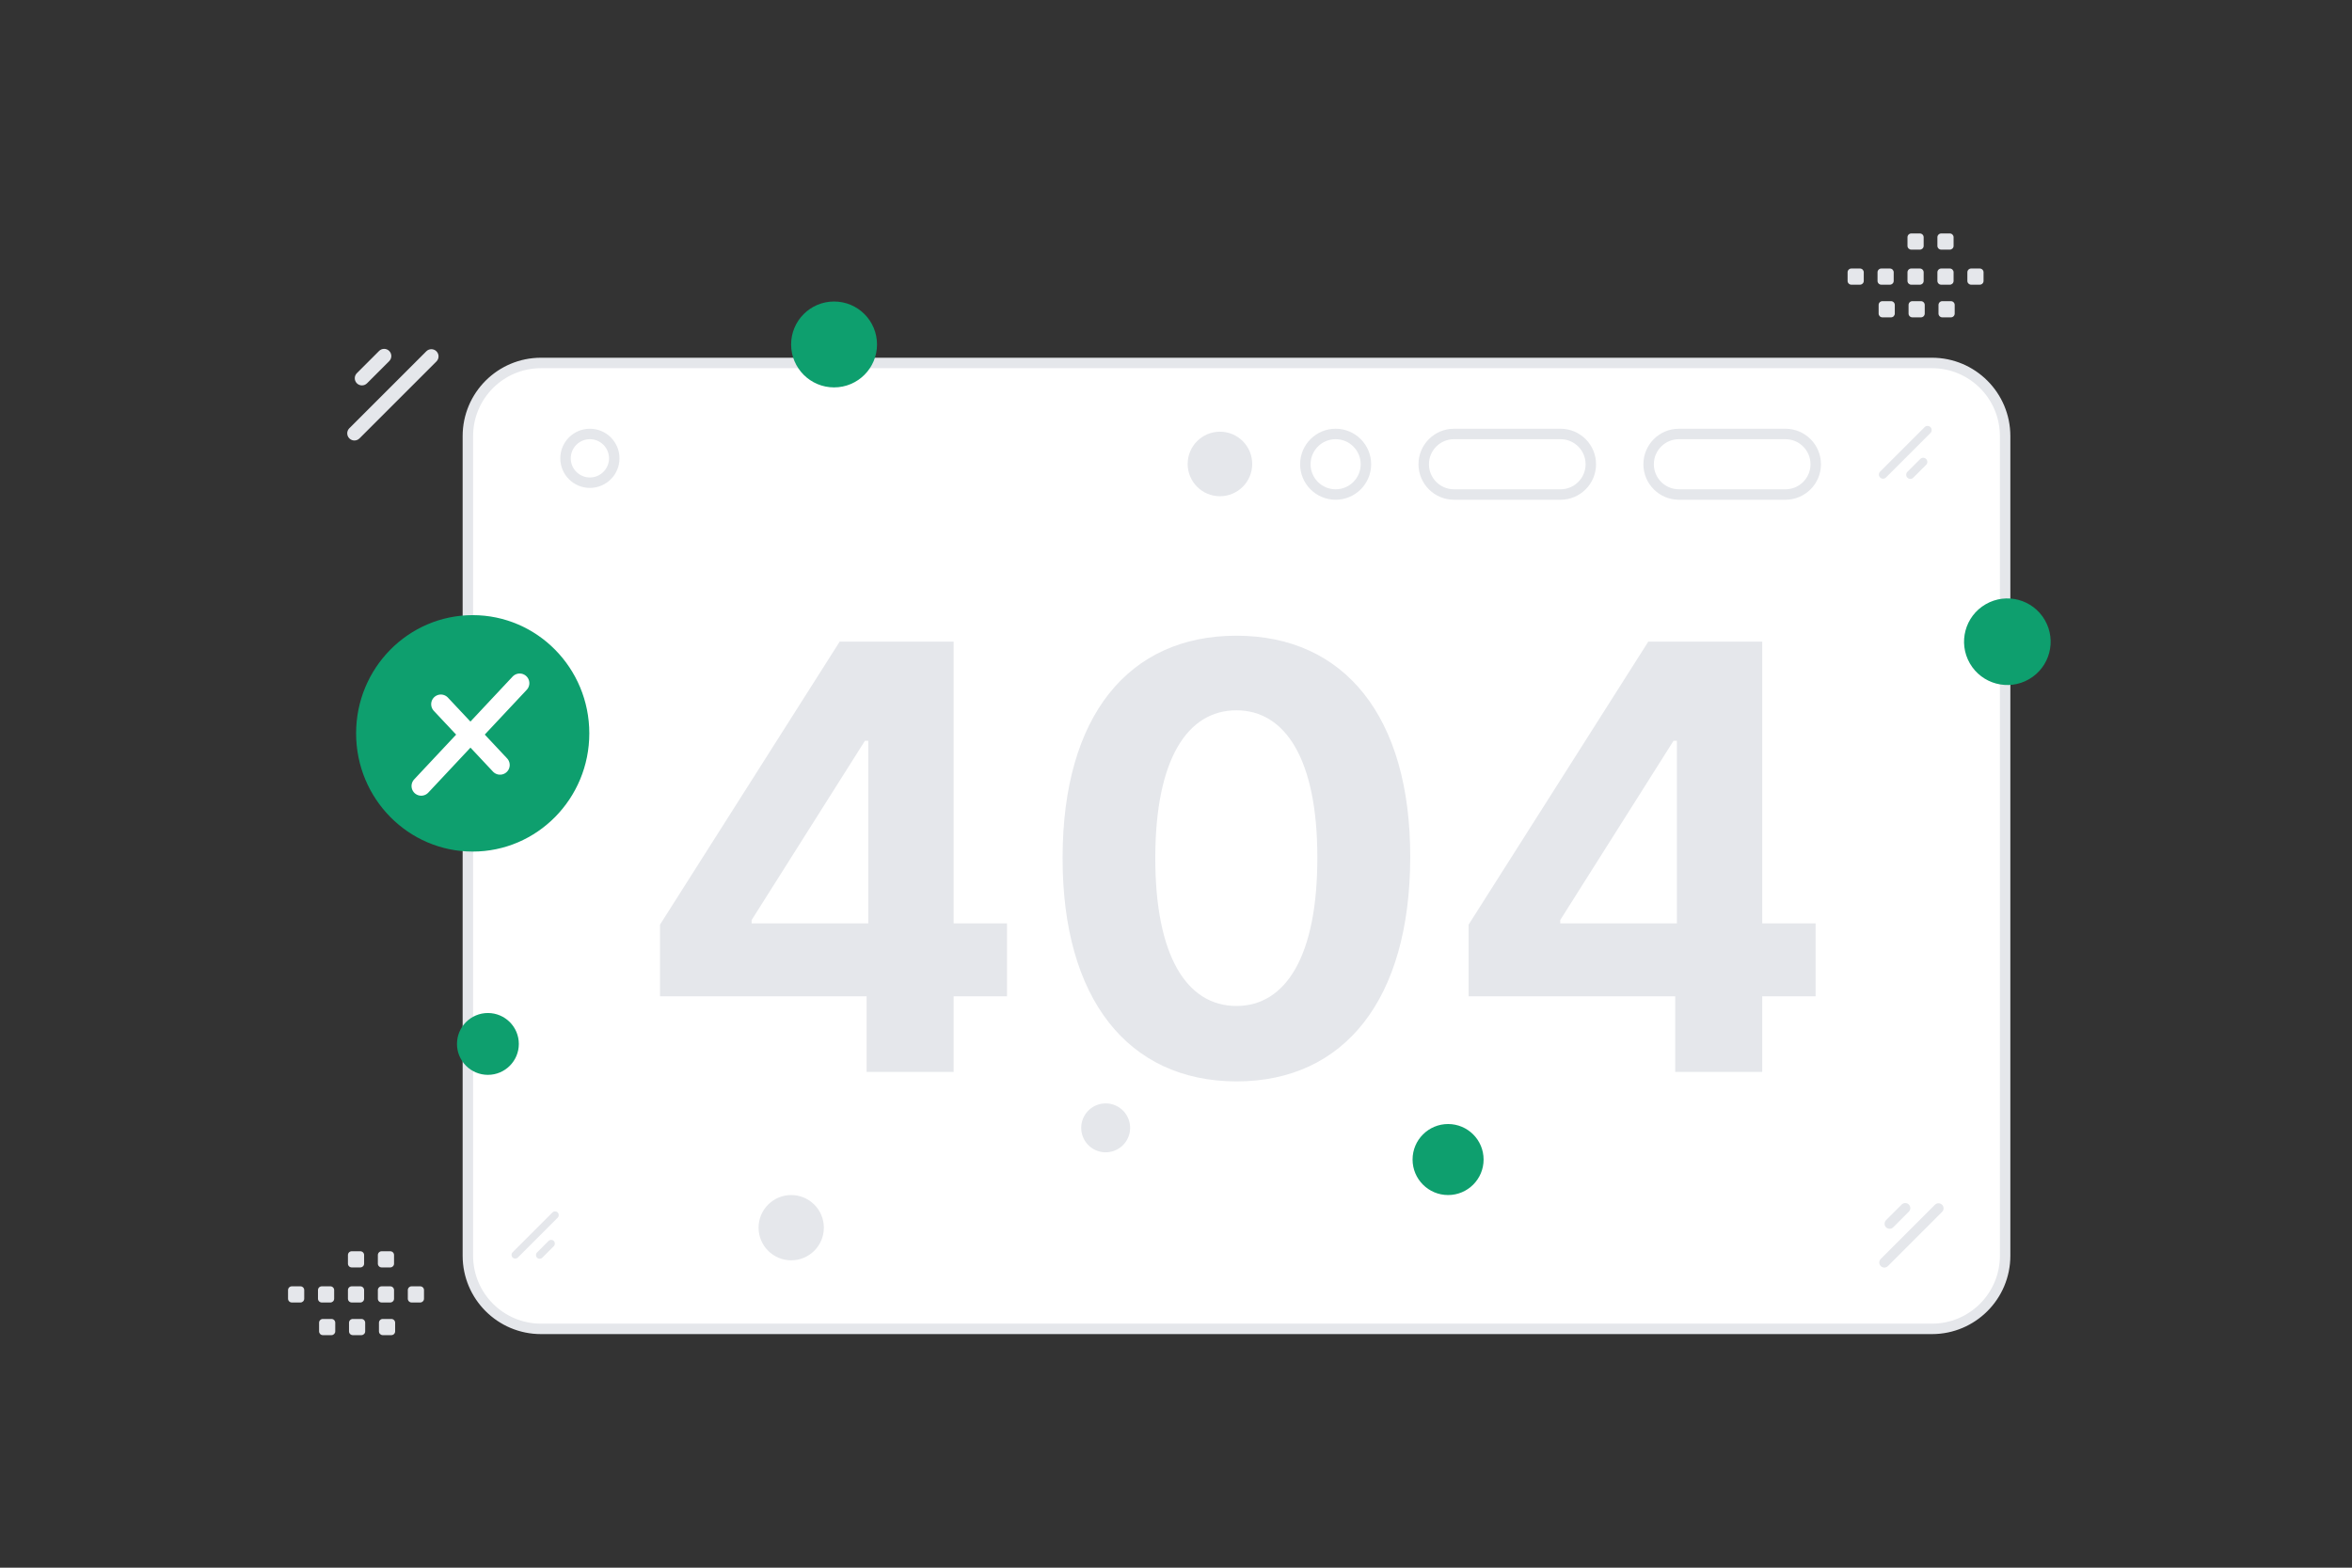 <svg width="900" height="600" viewBox="0 0 900 600" fill="none" xmlns="http://www.w3.org/2000/svg">
<rect x="0" y="0" width="900" height="600" fill="#333333" stroke="none"/>
<path d="M739.268 138.913H207.031C191.567 138.913 179.031 151.449 179.031 166.913V480.6C179.031 496.064 191.567 508.6 207.031 508.6H739.268C754.732 508.6 767.268 496.064 767.268 480.6V166.913C767.268 151.449 754.732 138.913 739.268 138.913Z" fill="white" stroke="#E5E7EB" stroke-width="4"/>
<path d="M683.205 166.091H642.44C636.04 166.091 630.851 171.279 630.851 177.68C630.851 184.08 636.04 189.268 642.44 189.268H683.205C689.606 189.268 694.794 184.08 694.794 177.68C694.794 171.279 689.606 166.091 683.205 166.091Z" fill="white" stroke="#E5E7EB" stroke-width="4"/>
<path d="M597.144 166.091H556.379C549.979 166.091 544.79 171.279 544.79 177.68C544.79 184.08 549.979 189.268 556.379 189.268H597.144C603.544 189.268 608.733 184.08 608.733 177.68C608.733 171.279 603.544 166.091 597.144 166.091Z" fill="white" stroke="#E5E7EB" stroke-width="4"/>
<path d="M522.672 177.68C522.672 171.279 517.484 166.091 511.084 166.091C504.683 166.091 499.495 171.279 499.495 177.68C499.495 184.08 504.683 189.268 511.084 189.268C517.484 189.268 522.672 184.08 522.672 177.68Z" fill="white" stroke="#E5E7EB" stroke-width="4"/>
<path d="M252.553 381.315H331.611V410.268H364.907V381.315H385.335V353.407H364.907V245.557H321.316L252.553 353.89V381.315ZM332.254 353.407H287.618V352.12L330.967 283.518H332.254V353.407ZM473.118 413.887C514.537 413.887 539.549 382.36 539.63 328.073C539.71 274.189 514.376 243.305 473.118 243.305C431.78 243.305 406.687 274.108 406.607 328.073C406.446 382.199 431.619 413.806 473.118 413.887ZM473.118 385.014C454.219 385.014 441.994 366.034 442.074 328.073C442.155 290.676 454.299 271.856 473.118 271.856C491.857 271.856 504.082 290.676 504.082 328.073C504.162 366.034 491.938 385.014 473.118 385.014ZM561.968 381.315H641.026V410.268H674.322V381.315H694.75V353.407H674.322V245.557H630.731L561.968 353.89V381.315ZM641.669 353.407H597.033V352.12L640.382 283.518H641.669V353.407Z" fill="#E5E7EB"/>
<path d="M235.047 175.415C235.047 170.265 230.872 166.091 225.723 166.091C220.573 166.091 216.399 170.265 216.399 175.415C216.399 180.564 220.573 184.739 225.723 184.739C230.872 184.739 235.047 180.564 235.047 175.415Z" fill="white" stroke="#E5E7EB" stroke-width="4"/>
<path d="M186.698 387.712C193.233 387.712 198.531 393.01 198.531 399.545C198.531 406.08 193.233 411.378 186.698 411.378C180.163 411.378 174.865 406.08 174.865 399.545C174.865 393.01 180.163 387.712 186.698 387.712Z" fill="#0E9F6E"/>
<path d="M776.404 259.957C768.479 264.532 758.346 261.817 753.77 253.892C749.195 245.967 751.91 235.834 759.835 231.258C767.76 226.683 777.893 229.398 782.469 237.323C787.044 245.248 784.329 255.381 776.404 259.957Z" fill="#0E9F6E"/>
<path d="M466.813 189.921C459.993 189.921 454.464 184.392 454.464 177.572C454.464 170.752 459.993 165.223 466.813 165.223C473.633 165.223 479.162 170.752 479.162 177.572C479.162 184.392 473.633 189.921 466.813 189.921Z" fill="#E5E7EB"/>
<path d="M319.16 148.268C328.237 148.268 335.595 140.91 335.595 131.833C335.595 122.756 328.237 115.398 319.16 115.398C310.083 115.398 302.725 122.756 302.725 131.833C302.725 140.91 310.083 148.268 319.16 148.268Z" fill="#0E9F6E"/>
<path d="M554.114 430.2C546.609 430.2 540.525 436.284 540.525 443.789C540.525 451.294 546.609 457.378 554.114 457.378C561.619 457.378 567.703 451.294 567.703 443.789C567.703 436.284 561.619 430.2 554.114 430.2Z" fill="#0E9F6E"/>
<path d="M302.76 482.358C295.862 482.358 290.27 476.766 290.27 469.868C290.27 462.97 295.862 457.378 302.76 457.378C309.658 457.378 315.25 462.97 315.25 469.868C315.25 476.766 309.658 482.358 302.76 482.358Z" fill="#E5E7EB"/>
<path d="M427.767 423.557C432.244 426.141 433.778 431.866 431.193 436.343C428.609 440.82 422.884 442.353 418.407 439.769C413.93 437.184 412.397 431.46 414.981 426.983C417.566 422.506 423.29 420.972 427.767 423.557Z" fill="#E5E7EB"/>
<path d="M736.457 163.478L719.433 180.502C718.813 181.122 718.813 182.128 719.433 182.748C720.053 183.367 721.058 183.367 721.678 182.747L738.702 165.723C739.322 165.103 739.323 164.097 738.703 163.477C738.083 162.857 737.077 162.858 736.457 163.478Z" fill="#E5E7EB"/>
<path d="M734.791 175.668L729.882 180.577C729.262 181.197 729.262 182.203 729.882 182.823C730.502 183.443 731.507 183.442 732.127 182.822L737.036 177.913C737.657 177.293 737.657 176.287 737.037 175.667C736.417 175.047 735.412 175.048 734.791 175.668Z" fill="#E5E7EB"/>
<path d="M211.386 464.044L196.152 479.278C195.597 479.832 195.597 480.732 196.152 481.286L196.153 481.287C196.707 481.841 197.606 481.841 198.161 481.287L213.395 466.053C213.949 465.498 213.949 464.599 213.395 464.045L213.394 464.044C212.84 463.489 211.94 463.489 211.386 464.044Z" fill="#E5E7EB"/>
<path d="M209.895 474.95L205.501 479.344C204.947 479.898 204.947 480.798 205.501 481.352L205.502 481.353C206.056 481.907 206.956 481.907 207.51 481.353L211.904 476.959C212.459 476.404 212.459 475.505 211.904 474.951L211.903 474.95C211.349 474.395 210.45 474.395 209.895 474.95Z" fill="#E5E7EB"/>
<path d="M137.559 167.787L167.008 138.338C168.081 137.265 168.081 135.527 167.008 134.454C165.936 133.382 164.197 133.382 163.125 134.454L133.676 163.903C132.604 164.976 132.604 166.714 133.676 167.787C134.748 168.859 136.487 168.859 137.559 167.787Z" fill="#E5E7EB"/>
<path d="M140.443 146.702L148.936 138.209C150.009 137.136 150.009 135.398 148.936 134.325C147.864 133.253 146.125 133.253 145.053 134.325L136.56 142.818C135.487 143.891 135.487 145.629 136.56 146.702C137.632 147.774 139.371 147.774 140.443 146.702Z" fill="#E5E7EB"/>
<path d="M722.411 484.565L743.142 463.834C743.897 463.079 743.897 461.855 743.142 461.1C742.387 460.345 741.163 460.345 740.408 461.1L719.677 481.832C718.922 482.587 718.922 483.811 719.677 484.565C720.432 485.32 721.656 485.32 722.411 484.565Z" fill="#E5E7EB"/>
<path d="M724.44 469.723L730.419 463.744C731.174 462.989 731.174 461.765 730.419 461.01C729.664 460.255 728.441 460.255 727.686 461.01L721.706 466.989C720.951 467.744 720.951 468.968 721.706 469.723C722.461 470.478 723.685 470.478 724.44 469.723Z" fill="#E5E7EB"/>
<path fill-rule="evenodd" clip-rule="evenodd" d="M708.429 102.773H711.733C712.532 102.773 713.175 103.423 713.175 104.215V107.519C713.175 108.318 712.525 108.961 711.733 108.961H708.429C707.637 108.961 706.987 108.311 706.987 107.519V104.215C706.987 104.026 707.024 103.838 707.096 103.663C707.168 103.488 707.274 103.328 707.408 103.194C707.542 103.06 707.702 102.954 707.877 102.882C708.052 102.81 708.24 102.773 708.429 102.773ZM719.884 102.773H723.188C723.98 102.773 724.63 103.423 724.63 104.215V107.519C724.63 108.318 723.98 108.961 723.188 108.961H719.884C719.092 108.961 718.442 108.311 718.442 107.519V104.215C718.442 103.423 719.092 102.773 719.884 102.773ZM731.347 102.773H734.651C735.444 102.773 736.094 103.423 736.094 104.215V107.519C736.094 108.318 735.444 108.961 734.651 108.961H731.347C730.555 108.961 729.905 108.311 729.905 107.519V104.215C729.905 104.026 729.942 103.838 730.014 103.663C730.086 103.488 730.192 103.328 730.326 103.194C730.46 103.06 730.62 102.954 730.795 102.882C730.97 102.81 731.157 102.773 731.347 102.773ZM742.803 102.773H746.107C746.899 102.773 747.549 103.423 747.549 104.215V107.519C747.549 108.318 746.899 108.961 746.107 108.961H742.803C742.42 108.961 742.053 108.809 741.781 108.539C741.51 108.269 741.356 107.902 741.354 107.519V104.215C741.358 103.833 741.512 103.467 741.783 103.198C742.054 102.928 742.421 102.775 742.803 102.773ZM754.259 102.773H757.563C758.362 102.773 759.012 103.423 759.012 104.215V107.519C759.012 108.318 758.362 108.961 757.563 108.961H754.259C753.467 108.961 752.817 108.311 752.817 107.519V104.215C752.817 103.423 753.467 102.773 754.259 102.773ZM720.304 115.265H723.608C724.401 115.265 725.051 115.915 725.051 116.707V120.018C725.051 120.81 724.401 121.46 723.608 121.46H720.304C719.505 121.46 718.862 120.81 718.862 120.018V116.714C718.861 116.524 718.897 116.336 718.969 116.16C719.041 115.984 719.147 115.824 719.281 115.689C719.415 115.555 719.575 115.448 719.75 115.375C719.926 115.302 720.114 115.265 720.304 115.265ZM731.76 115.265H735.064C735.856 115.265 736.506 115.915 736.506 116.707V120.018C736.506 120.81 735.856 121.46 735.064 121.46H731.76C730.968 121.46 730.318 120.81 730.318 120.018V116.714C730.317 116.524 730.353 116.336 730.425 116.16C730.497 115.984 730.603 115.824 730.737 115.689C730.871 115.555 731.031 115.448 731.206 115.375C731.382 115.302 731.57 115.265 731.76 115.265ZM743.216 115.265H746.52C747.319 115.265 747.969 115.915 747.969 116.707V120.018C747.967 120.401 747.813 120.768 747.542 121.038C747.27 121.308 746.903 121.46 746.52 121.46H743.216C742.424 121.46 741.774 120.81 741.774 120.018V116.714C741.774 115.915 742.424 115.265 743.216 115.265ZM731.347 89.353H734.651C735.444 89.353 736.094 90.003 736.094 90.795V94.1C736.094 94.898 735.444 95.542 734.651 95.542H731.347C730.555 95.542 729.905 94.892 729.905 94.1V90.795C729.905 90.606 729.942 90.418 730.014 90.243C730.086 90.068 730.192 89.909 730.326 89.775C730.46 89.641 730.62 89.534 730.795 89.462C730.97 89.39 731.157 89.353 731.347 89.353ZM742.803 89.353H746.107C746.899 89.353 747.549 90.003 747.549 90.795V94.1C747.549 94.898 746.899 95.542 746.107 95.542H742.803C742.42 95.542 742.053 95.39 741.781 95.12C741.51 94.85 741.356 94.483 741.354 94.1V90.795C741.358 90.413 741.512 90.047 741.783 89.778C742.054 89.508 742.421 89.355 742.803 89.353ZM111.663 492.313H114.967C115.766 492.313 116.409 492.963 116.409 493.755V497.059C116.409 497.858 115.759 498.501 114.967 498.501H111.663C110.871 498.501 110.221 497.851 110.221 497.059V493.755C110.221 493.566 110.258 493.378 110.33 493.203C110.402 493.028 110.508 492.868 110.642 492.734C110.776 492.6 110.936 492.494 111.111 492.422C111.286 492.35 111.473 492.313 111.663 492.313ZM123.118 492.313H126.422C127.215 492.313 127.865 492.963 127.865 493.755V497.059C127.865 497.858 127.215 498.501 126.422 498.501H123.118C122.326 498.501 121.676 497.851 121.676 497.059V493.755C121.676 492.963 122.326 492.313 123.118 492.313ZM134.581 492.313H137.886C138.678 492.313 139.328 492.963 139.328 493.755V497.059C139.328 497.858 138.678 498.501 137.886 498.501H134.581C133.789 498.501 133.139 497.851 133.139 497.059V493.755C133.139 493.566 133.176 493.378 133.248 493.203C133.321 493.028 133.427 492.869 133.561 492.735C133.695 492.601 133.854 492.495 134.029 492.422C134.204 492.35 134.392 492.313 134.581 492.313ZM146.037 492.313H149.341C150.133 492.313 150.783 492.963 150.783 493.755V497.059C150.783 497.858 150.133 498.501 149.341 498.501H146.037C145.654 498.501 145.287 498.349 145.015 498.079C144.744 497.809 144.59 497.442 144.588 497.059V493.755C144.592 493.373 144.746 493.007 145.017 492.738C145.288 492.468 145.655 492.315 146.037 492.313ZM157.493 492.313H160.797C161.596 492.313 162.246 492.963 162.246 493.755V497.059C162.246 497.858 161.596 498.501 160.797 498.501H157.493C156.701 498.501 156.051 497.851 156.051 497.059V493.755C156.051 492.963 156.701 492.313 157.493 492.313ZM123.539 504.805H126.843C127.635 504.805 128.285 505.455 128.285 506.247V509.558C128.285 510.35 127.635 511 126.843 511H123.539C122.74 511 122.096 510.35 122.096 509.558V506.254C122.095 506.064 122.132 505.876 122.204 505.7C122.276 505.524 122.382 505.364 122.516 505.229C122.65 505.095 122.81 504.988 122.985 504.915C123.161 504.842 123.349 504.805 123.539 504.805ZM134.994 504.805H138.298C139.09 504.805 139.74 505.455 139.74 506.247V509.558C139.74 510.35 139.09 511 138.298 511H134.994C134.202 511 133.552 510.35 133.552 509.558V506.254C133.551 506.064 133.587 505.876 133.659 505.7C133.731 505.524 133.837 505.364 133.971 505.229C134.105 505.095 134.265 504.988 134.44 504.915C134.616 504.842 134.804 504.805 134.994 504.805ZM146.45 504.805H149.754C150.553 504.805 151.203 505.455 151.203 506.247V509.558C151.201 509.941 151.047 510.308 150.776 510.578C150.504 510.848 150.137 511 149.754 511H146.45C145.658 511 145.008 510.35 145.008 509.558V506.254C145.008 505.455 145.658 504.805 146.45 504.805ZM134.582 478.893H137.886C138.678 478.893 139.328 479.543 139.328 480.336V483.64C139.328 484.439 138.678 485.082 137.886 485.082H134.582C133.789 485.082 133.139 484.432 133.139 483.64V480.336C133.139 480.146 133.176 479.959 133.248 479.783C133.32 479.608 133.427 479.449 133.561 479.315C133.695 479.181 133.854 479.074 134.029 479.002C134.205 478.93 134.392 478.893 134.582 478.893ZM146.037 478.893H149.341C150.133 478.893 150.783 479.543 150.783 480.336V483.64C150.783 484.439 150.133 485.082 149.341 485.082H146.037C145.654 485.082 145.287 484.93 145.015 484.66C144.744 484.39 144.59 484.023 144.588 483.64V480.336C144.592 479.953 144.746 479.588 145.017 479.318C145.288 479.048 145.654 478.895 146.037 478.893Z" fill="#E5E7EB"/>
<path fill-rule="evenodd" clip-rule="evenodd" d="M180.882 325.922C156.242 325.922 136.265 305.663 136.265 280.676C136.265 255.689 156.242 235.431 180.882 235.431C205.522 235.431 225.499 255.689 225.499 280.676C225.499 305.663 205.522 325.922 180.882 325.922Z" fill="#0E9F6E"/>
<path d="M198.857 261.476L180.009 281.585L168.693 269.521" stroke="white" stroke-width="7.405" stroke-linecap="round" stroke-linejoin="round"/>
<path d="M161.178 300.835L180.026 280.726L191.342 292.79" stroke="white" stroke-width="7.405" stroke-linecap="round" stroke-linejoin="round"/>
</svg>
